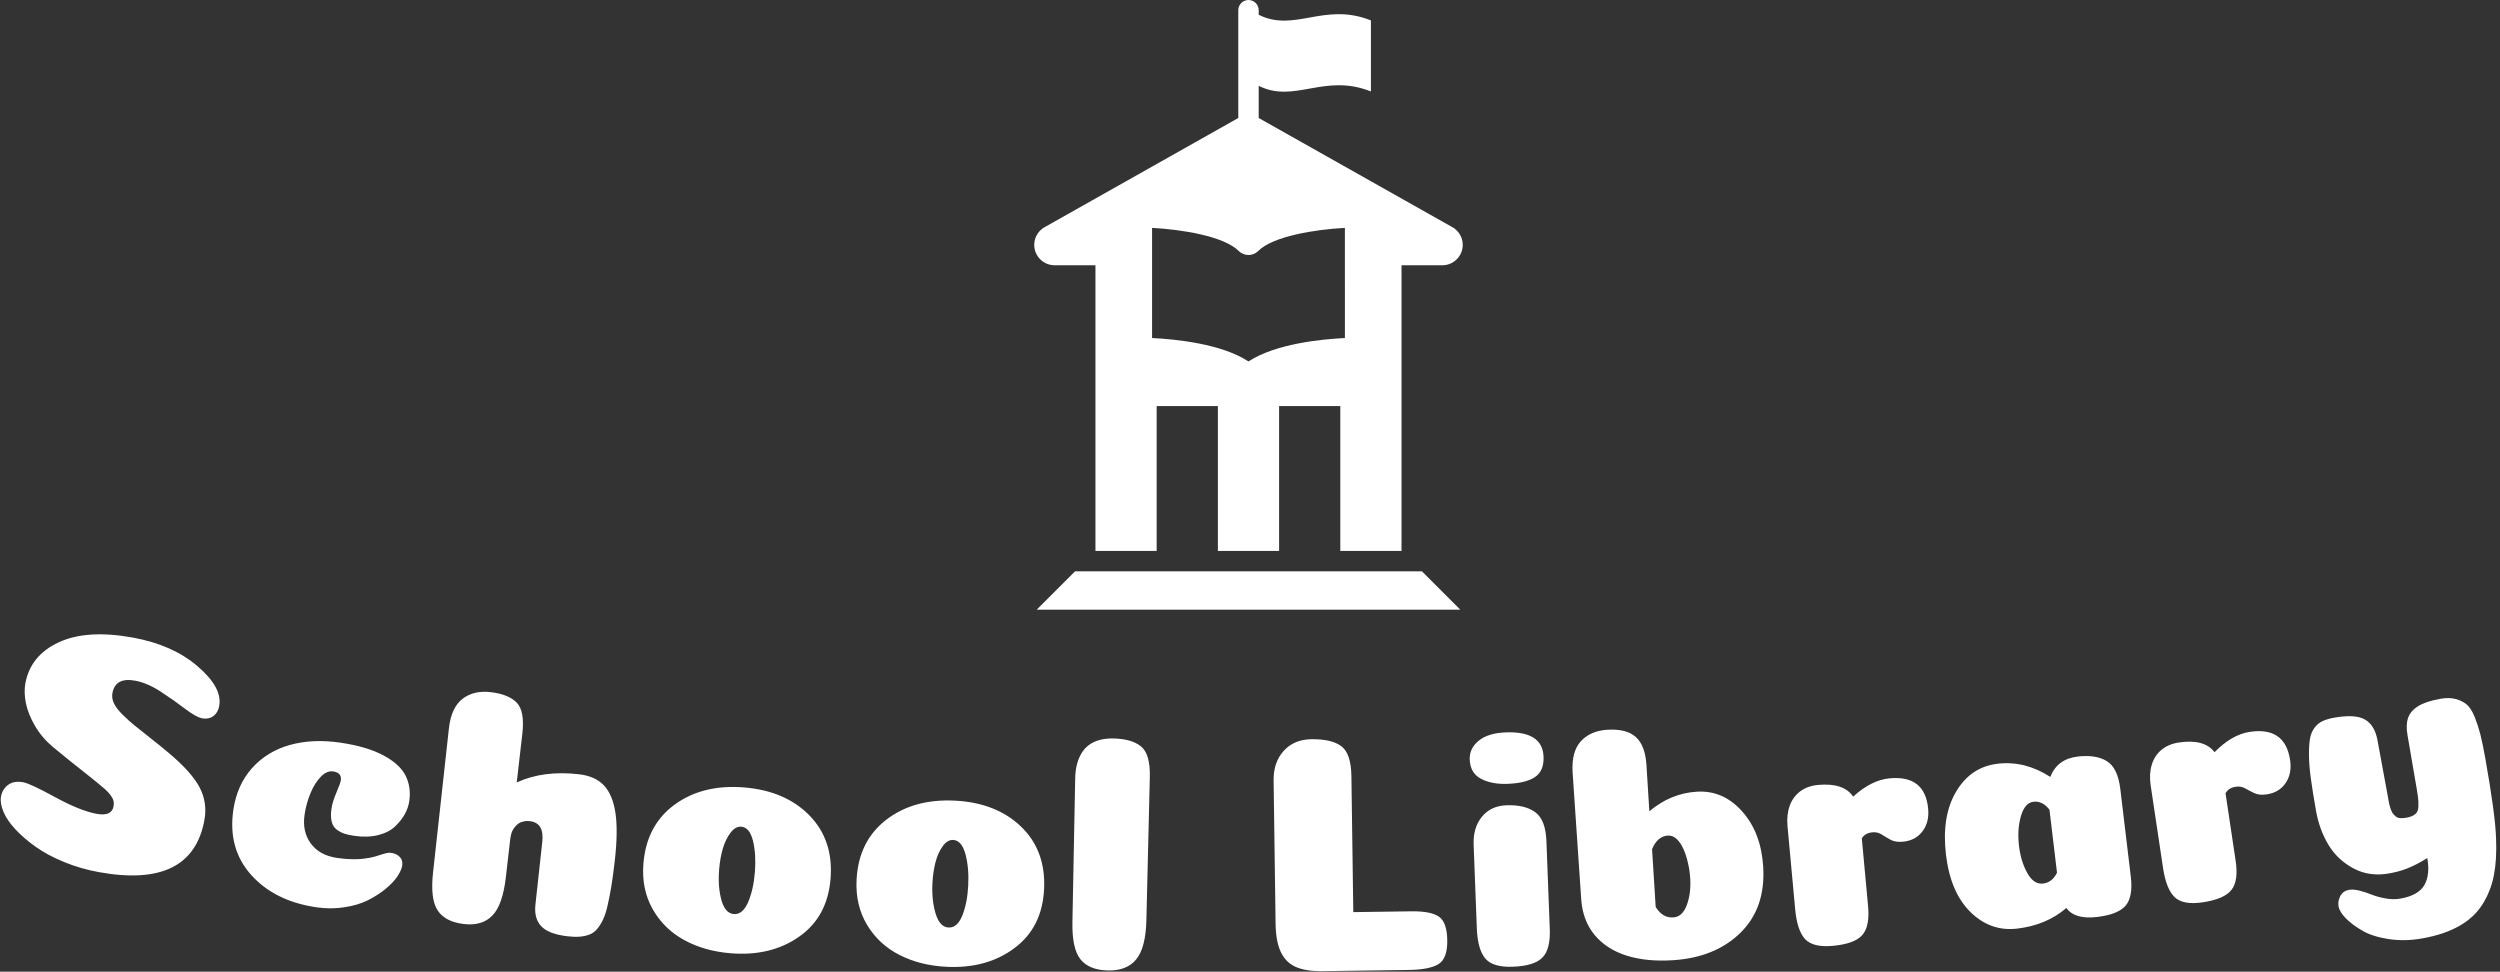 <svg xmlns="http://www.w3.org/2000/svg" version="1.1" xmlns:xlink="http://www.w3.org/1999/xlink" xmlns:svgjs="http://svgjs.dev/svgjs" width="1500" height="583" viewBox="0 0 1500 583"><rect x="0" y="0" width="1500" height="583" fill="#333333" stroke="none"/><g transform="matrix(1,0,0,1,-0.909,-0.146)"><svg viewBox="0 0 396 154" data-background-color="#ffffff" preserveAspectRatio="xMidYMid meet" height="583" width="1500" xmlns="http://www.w3.org/2000/svg" xmlns:xlink="http://www.w3.org/1999/xlink"><g id="tight-bounds" transform="matrix(1,0,0,1,0.24,0.039)"><svg viewBox="0 0 395.52 153.923" height="153.923" width="395.52"><g><svg viewBox="0 0 395.52 153.923" height="153.923" width="395.52"><g transform="matrix(1,0,0,1,0,100.536)"><svg viewBox="0 0 395.52 53.387" height="53.387" width="395.52"><g id="textblocktransform"><svg viewBox="0 0 395.52 53.387" height="53.387" width="395.52" id="textblock"><g><svg viewBox="0 0 395.52 53.387" height="53.387" width="395.52"><g transform="matrix(1,0,0,1,0,0)"><svg width="395.52" viewBox="1.37 -19.608 365.405 49.322" height="53.387" data-palette-color="#ffffff"><path d="M20.717-19.134v0c3.87 0.702 7.025 2.097 9.465 4.186 2.446 2.09 3.507 4.031 3.182 5.821v0c-0.089 0.492-0.27 0.889-0.541 1.193-0.272 0.303-0.575 0.499-0.91 0.587-0.341 0.087-0.689 0.099-1.043 0.034v0c-0.584-0.106-1.409-0.564-2.474-1.373-1.065-0.816-2.257-1.656-3.578-2.519-1.321-0.863-2.584-1.404-3.791-1.623v0c-1.915-0.347-3.015 0.263-3.3 1.831v0c-0.088 0.485-0.018 0.976 0.211 1.471 0.229 0.495 0.641 1.041 1.237 1.637 0.597 0.596 1.187 1.13 1.773 1.602 0.591 0.48 1.398 1.124 2.424 1.934 1.033 0.804 1.898 1.506 2.596 2.107v0c2.246 1.884 3.756 3.571 4.529 5.059 0.775 1.482 1.008 3.069 0.702 4.762v0c-1.222 6.737-6.372 9.282-15.45 7.636v0c-1.791-0.325-3.493-0.82-5.107-1.486-1.608-0.658-2.986-1.395-4.132-2.212-1.147-0.811-2.138-1.661-2.972-2.552-0.828-0.889-1.417-1.751-1.767-2.587-0.356-0.837-0.475-1.584-0.356-2.239v0c0.13-0.715 0.476-1.282 1.04-1.702 0.564-0.419 1.302-0.546 2.214-0.381v0c0.682 0.124 2.247 0.855 4.694 2.193 2.448 1.332 4.47 2.142 6.063 2.431v0c1.463 0.265 2.285-0.104 2.468-1.107v0c0.054-0.295 0.047-0.574-0.021-0.838-0.074-0.264-0.226-0.546-0.457-0.845-0.231-0.293-0.499-0.575-0.802-0.846-0.303-0.272-0.727-0.626-1.27-1.064-0.544-0.437-1.085-0.871-1.624-1.301-0.544-0.437-1.258-1.004-2.141-1.699-0.882-0.702-1.732-1.395-2.55-2.079v0c-1.077-0.9-1.956-1.933-2.64-3.1-0.676-1.166-1.121-2.28-1.335-3.342-0.207-1.061-0.234-2.014-0.08-2.86v0c0.496-2.735 2.121-4.744 4.873-6.028 2.753-1.283 6.376-1.517 10.87-0.701zM51.167 1.78v0c0.111-0.752-0.26-1.19-1.111-1.316v0c-0.627-0.092-1.234 0.169-1.823 0.783-0.596 0.613-1.098 1.415-1.506 2.407-0.416 0.997-0.706 2.049-0.868 3.157v0c-0.24 1.636 0.063 3.035 0.909 4.197 0.853 1.163 2.131 1.87 3.832 2.12v0c1.669 0.245 3.136 0.259 4.401 0.041v0c0.514-0.059 1.147-0.215 1.899-0.469 0.759-0.259 1.287-0.367 1.584-0.323v0c0.455 0.067 0.819 0.205 1.091 0.413 0.266 0.208 0.441 0.435 0.526 0.684 0.079 0.241 0.099 0.493 0.061 0.756v0c-0.067 0.455-0.304 0.99-0.711 1.604-0.406 0.607-0.988 1.223-1.747 1.846-0.765 0.622-1.625 1.173-2.578 1.652-0.96 0.479-2.105 0.819-3.435 1.022-1.338 0.208-2.709 0.208-4.114 0.001v0c-4.056-0.596-7.234-2.175-9.532-4.736-2.299-2.562-3.169-5.739-2.612-9.532v0c0.357-2.427 1.265-4.46 2.726-6.098 1.467-1.637 3.315-2.771 5.543-3.4 2.228-0.623 4.7-0.734 7.418-0.335v0c2.586 0.38 4.678 0.998 6.277 1.853 1.593 0.854 2.674 1.839 3.245 2.953 0.57 1.121 0.751 2.385 0.545 3.79v0c-0.092 0.627-0.308 1.248-0.648 1.865-0.34 0.617-0.812 1.215-1.416 1.793-0.605 0.585-1.429 1.01-2.472 1.275-1.043 0.264-2.217 0.301-3.523 0.108v0c-0.587-0.086-1.064-0.19-1.43-0.311-0.366-0.121-0.738-0.317-1.116-0.589-0.377-0.278-0.628-0.675-0.755-1.192-0.125-0.524-0.132-1.162-0.022-1.914v0c0.096-0.653 0.334-1.427 0.715-2.32 0.388-0.9 0.604-1.495 0.647-1.785zM79.669 19.916l0.996-9.116c0.215-1.874-0.399-2.894-1.843-3.06v0c-0.265-0.03-0.507-0.025-0.726 0.017-0.226 0.041-0.434 0.101-0.625 0.18-0.189 0.072-0.368 0.193-0.535 0.361-0.173 0.161-0.328 0.342-0.464 0.541-0.144 0.198-0.256 0.444-0.337 0.736-0.081 0.293-0.141 0.618-0.182 0.976v0l-0.623 5.424c-0.31 2.696-0.966 4.56-1.971 5.592-0.998 1.033-2.384 1.447-4.159 1.243v0c-1.841-0.211-3.13-0.883-3.865-2.014-0.736-1.131-0.953-3.012-0.651-5.641v0l2.312-21.013c0.233-2.033 0.898-3.47 1.995-4.311 1.096-0.84 2.466-1.166 4.108-0.977v0c1.742 0.2 3.015 0.712 3.82 1.535 0.805 0.824 1.08 2.338 0.827 4.544v0l-0.82 7.143c2.6-1.198 5.639-1.597 9.116-1.198v0c1.583 0.182 2.802 0.728 3.657 1.638 0.861 0.918 1.423 2.274 1.687 4.069 0.257 1.794 0.223 4.102-0.1 6.924v0c-0.167 1.45-0.333 2.696-0.5 3.737-0.174 1.047-0.361 2.002-0.561 2.865-0.192 0.857-0.42 1.552-0.682 2.086-0.263 0.54-0.55 0.99-0.86 1.351-0.304 0.368-0.673 0.634-1.108 0.799-0.435 0.165-0.907 0.268-1.415 0.31-0.502 0.043-1.097 0.025-1.785-0.054v0c-1.841-0.211-3.127-0.701-3.858-1.47-0.725-0.761-1.007-1.834-0.848-3.217zM111.797 15.228v0c0.139-1.714 0.049-3.24-0.27-4.577-0.327-1.331-0.902-2.03-1.725-2.097v0c-0.558-0.045-1.077 0.244-1.556 0.867-0.485 0.623-0.867 1.404-1.144 2.345-0.271 0.941-0.45 1.953-0.538 3.037v0c-0.137 1.681-0.027 3.175 0.328 4.481 0.362 1.307 0.968 1.995 1.819 2.064 0.857 0.07 1.553-0.502 2.086-1.716 0.527-1.221 0.861-2.689 1-4.404zM108.244 27.089v0c-2.565-0.209-4.84-0.858-6.824-1.949-1.985-1.091-3.523-2.611-4.616-4.56-1.086-1.948-1.528-4.158-1.327-6.629v0c0.305-3.754 1.834-6.633 4.585-8.637 2.751-1.997 6.136-2.832 10.157-2.505 4.027 0.328 7.219 1.698 9.578 4.11 2.358 2.419 3.385 5.506 3.08 9.26v0c-0.303 3.728-1.837 6.556-4.603 8.485-2.759 1.936-6.103 2.744-10.03 2.425zM143.039 17.102v0c0.083-1.718-0.057-3.24-0.42-4.566-0.37-1.319-0.968-1.999-1.794-2.039v0c-0.559-0.027-1.068 0.279-1.526 0.918-0.465 0.638-0.82 1.432-1.066 2.381-0.239 0.95-0.385 1.967-0.438 3.053v0c-0.081 1.685 0.077 3.174 0.476 4.468 0.405 1.294 1.033 1.962 1.885 2.003 0.859 0.041 1.535-0.553 2.029-1.784 0.487-1.238 0.772-2.716 0.854-4.434zM139.879 29.073v0c-2.57-0.124-4.865-0.699-6.885-1.724-2.02-1.025-3.607-2.493-4.764-4.404-1.149-1.911-1.664-4.105-1.544-6.583v0c0.182-3.762 1.614-6.69 4.298-8.783 2.684-2.086 6.04-3.032 10.069-2.838 4.035 0.195 7.271 1.459 9.708 3.793 2.437 2.34 3.564 5.391 3.383 9.154v0c-0.18 3.736-1.621 6.613-4.321 8.631-2.694 2.026-6.009 2.944-9.944 2.754zM169.625 1.277l-0.503 20.974c-0.064 2.679-0.557 4.585-1.478 5.716-0.921 1.138-2.308 1.685-4.161 1.641v0c-1.853-0.044-3.197-0.597-4.031-1.657-0.835-1.067-1.22-2.92-1.157-5.56v0l0.403-20.936c0.021-0.86 0.129-1.617 0.324-2.273 0.202-0.655 0.466-1.212 0.791-1.671 0.324-0.452 0.72-0.823 1.187-1.112 0.474-0.282 0.985-0.483 1.535-0.604 0.55-0.12 1.138-0.173 1.764-0.157v0c1.819 0.044 3.174 0.44 4.063 1.188 0.896 0.748 1.317 2.232 1.263 4.451zM207.526 29.534l-12.948 0.179c-1.52-0.012-2.747-0.235-3.68-0.669-0.933-0.434-1.636-1.161-2.11-2.181-0.474-1.014-0.723-2.38-0.747-4.1v0l-0.29-20.988c-0.024-1.753 0.466-3.19 1.47-4.311 1.011-1.121 2.36-1.693 4.047-1.716v0c1.986-0.027 3.455 0.316 4.404 1.029 0.95 0.714 1.44 2.18 1.471 4.4v0l0.275 19.888 8.49-0.117c1.913-0.026 3.264 0.235 4.051 0.784 0.788 0.549 1.194 1.7 1.218 3.453v0c0.025 1.786-0.406 2.953-1.292 3.499-0.886 0.539-2.339 0.822-4.359 0.85zM216.465-1.279v0c-0.041-1.086 0.397-2.003 1.316-2.752 0.912-0.749 2.228-1.156 3.947-1.221v0c3.604-0.137 5.454 1.05 5.549 3.561v0c0.053 1.392-0.366 2.386-1.257 2.98-0.885 0.594-2.22 0.925-4.005 0.994v0c-1.552 0.059-2.853-0.188-3.901-0.743-1.048-0.554-1.598-1.494-1.649-2.819zM227.697 10.652l0.491 12.891c0.076 1.985-0.285 3.38-1.082 4.184-0.796 0.811-2.237 1.256-4.322 1.336v0c-1.945 0.074-3.292-0.328-4.039-1.208-0.748-0.886-1.161-2.368-1.24-4.446v0l-0.464-12.201c-0.064-1.685 0.341-3.055 1.214-4.109 0.867-1.06 2.06-1.62 3.579-1.677v0c1.785-0.068 3.189 0.266 4.211 1 1.022 0.742 1.573 2.152 1.652 4.23zM242.344-0.475l0.424 6.776c2.081-1.753 4.393-2.71 6.935-2.868v0c2.575-0.161 4.789 0.796 6.642 2.871 1.853 2.068 2.883 4.769 3.092 8.102v0c0.252 4.025-0.856 7.251-3.323 9.677-2.467 2.425-5.779 3.768-9.938 4.028v0c-2.542 0.159-4.783-0.065-6.725-0.671-1.949-0.613-3.504-1.611-4.666-2.995-1.162-1.383-1.824-3.099-1.985-5.146v0l-1.267-18.657c-0.128-2.043 0.274-3.574 1.205-4.595 0.931-1.02 2.222-1.582 3.873-1.685v0c1.85-0.116 3.238 0.235 4.163 1.052 0.927 0.824 1.45 2.194 1.57 4.111zM243.695 20.311v0c0.669 1.087 1.529 1.598 2.58 1.532v0c0.892-0.056 1.552-0.662 1.981-1.818 0.422-1.155 0.588-2.458 0.497-3.908v0c-0.05-0.792-0.165-1.563-0.345-2.313-0.174-0.751-0.396-1.425-0.668-2.022-0.271-0.598-0.598-1.075-0.981-1.432-0.39-0.356-0.817-0.52-1.283-0.491v0c-1.018 0.064-1.788 0.726-2.311 1.988v0c0.027 0.426 0.103 1.653 0.231 3.683 0.127 2.029 0.227 3.623 0.299 4.781zM273.878 10.267l0.917 9.927c0.183 1.978-0.102 3.39-0.855 4.237-0.751 0.853-2.183 1.376-4.294 1.571v0c-1.938 0.179-3.298-0.151-4.078-0.99-0.774-0.846-1.257-2.304-1.448-4.375v0l-1.122-12.158c-0.103-1.115 0.006-2.113 0.327-2.993 0.314-0.873 0.829-1.576 1.542-2.111 0.715-0.528 1.583-0.839 2.605-0.933v0c2.503-0.231 4.216 0.341 5.14 1.715v0c1.778-1.624 3.557-2.518 5.336-2.682v0c3.459-0.319 5.34 1.168 5.644 4.461v0c0.121 1.314-0.158 2.418-0.84 3.311-0.681 0.893-1.632 1.396-2.853 1.508v0c-0.724 0.067-1.321-0.025-1.793-0.276-0.472-0.258-0.911-0.518-1.318-0.782-0.405-0.257-0.857-0.363-1.354-0.317v0c-0.724 0.067-1.242 0.362-1.556 0.887zM296.64 23.477v0c-2.595 0.311-4.873-0.491-6.834-2.404-1.961-1.914-3.162-4.711-3.603-8.391v0c-0.448-3.74 0.043-6.82 1.472-9.241 1.422-2.42 3.448-3.787 6.075-4.101v0c2.661-0.319 5.236 0.323 7.724 1.925v0c0.69-1.748 2.022-2.74 3.995-2.976v0c1.774-0.212 3.197 0.007 4.268 0.658 1.079 0.656 1.742 2.017 1.989 4.082v0l1.534 12.809c0.236 1.973-0.01 3.392-0.739 4.258-0.728 0.873-2.125 1.433-4.19 1.68v0c-2.171 0.26-3.674-0.178-4.508-1.314v0c-1.929 1.668-4.323 2.673-7.183 3.015zM302.458 15.288l-1.103-9.214c-0.677-0.886-1.459-1.276-2.346-1.17v0c-0.847 0.101-1.461 0.809-1.84 2.124-0.374 1.307-0.465 2.765-0.272 4.373v0c0.181 1.509 0.587 2.827 1.218 3.953 0.638 1.125 1.401 1.635 2.288 1.529v0c0.913-0.109 1.598-0.641 2.055-1.595zM327.137 3.678l1.477 9.86c0.294 1.965 0.09 3.391-0.613 4.278-0.702 0.894-2.101 1.498-4.198 1.812v0c-1.925 0.288-3.301 0.036-4.127-0.757-0.821-0.801-1.386-2.229-1.694-4.286v0l-1.809-12.076c-0.166-1.108-0.114-2.11 0.156-3.006 0.265-0.889 0.738-1.621 1.421-2.195 0.683-0.568 1.533-0.927 2.548-1.079v0c2.486-0.372 4.228 0.101 5.228 1.421v0c1.683-1.722 3.409-2.715 5.176-2.98v0c3.435-0.515 5.397 0.863 5.887 4.134v0c0.196 1.305-0.021 2.423-0.65 3.353-0.629 0.93-1.55 1.486-2.764 1.668v0c-0.719 0.108-1.321 0.05-1.805-0.174-0.486-0.231-0.939-0.466-1.36-0.707-0.419-0.234-0.876-0.314-1.371-0.239v0c-0.719 0.108-1.219 0.432-1.502 0.973zM365.16-1.518v0c0.99 5.566 1.518 9.487 1.584 11.765v0c0.09 2.029-0.012 3.818-0.305 5.366-0.293 1.549-0.846 2.974-1.657 4.276-0.811 1.302-1.949 2.368-3.413 3.197-1.463 0.836-3.268 1.444-5.414 1.826v0c-1.726 0.307-3.376 0.34-4.95 0.098-1.573-0.242-2.855-0.654-3.845-1.236-0.996-0.575-1.8-1.176-2.414-1.805-0.614-0.636-0.967-1.213-1.059-1.731-0.092-0.519-0.007-1.028 0.256-1.529 0.263-0.5 0.687-0.803 1.271-0.906v0c0.427-0.076 0.945-0.036 1.555 0.119 0.618 0.161 1.218 0.359 1.802 0.594 0.576 0.229 1.245 0.412 2.007 0.547 0.762 0.135 1.485 0.142 2.167 0.021v0c1.759-0.313 2.928-0.974 3.507-1.985 0.572-1.009 0.714-2.328 0.424-3.955v0c-0.51 0.328-1.011 0.617-1.502 0.866-0.496 0.257-0.978 0.479-1.446 0.664-0.468 0.185-0.919 0.333-1.353 0.444-0.434 0.111-0.864 0.204-1.291 0.28v0c-1.923 0.342-3.663 0.096-5.22-0.738-1.557-0.834-2.777-1.984-3.661-3.452-0.885-1.474-1.49-3.124-1.814-4.949v0c-0.323-1.818-0.572-3.369-0.746-4.651-0.179-1.275-0.276-2.426-0.289-3.453-0.012-1.02 0.035-1.841 0.141-2.463 0.106-0.622 0.323-1.154 0.65-1.598 0.321-0.443 0.716-0.774 1.185-0.993 0.462-0.218 1.035-0.387 1.717-0.508v0c2.054-0.365 3.557-0.274 4.508 0.275 0.958 0.554 1.571 1.579 1.837 3.076v0l1.448 7.857c0.092 0.519 0.16 0.903 0.205 1.152 0.043 0.243 0.119 0.537 0.228 0.884 0.117 0.352 0.229 0.603 0.337 0.753 0.107 0.144 0.252 0.294 0.436 0.45 0.176 0.152 0.391 0.239 0.645 0.261 0.255 0.022 0.562 0.002 0.924-0.062v0c0.978-0.174 1.541-0.552 1.687-1.133 0.147-0.581 0.094-1.588-0.16-3.019v0l-1.359-7.924c-0.179-1.004-0.153-1.848 0.078-2.533 0.232-0.678 0.725-1.253 1.481-1.726 0.757-0.466 1.837-0.824 3.242-1.074v0c0.847-0.151 1.593-0.141 2.239 0.028 0.653 0.168 1.199 0.44 1.638 0.816 0.433 0.377 0.818 0.982 1.156 1.816 0.33 0.828 0.606 1.676 0.828 2.544 0.222 0.868 0.46 2.017 0.715 3.448z" opacity="1" transform="matrix(1,0,0,1,0,0)" fill="#ffffff" class="wordmark-text-0" data-fill-palette-color="primary" id="text-0"></path></svg></g></svg></g></svg></g></svg></g><g transform="matrix(1,0,0,1,163.803,0)"><svg viewBox="0 0 67.914 96.63" height="96.63" width="67.914"><g><svg xmlns="http://www.w3.org/2000/svg" xmlns:xlink="http://www.w3.org/1999/xlink" version="1.1" x="0" y="0" viewBox="0 0 58.334 83" enable-background="new 0 0 58.334 83.332" xml:space="preserve" width="67.914" height="96.63" class="icon-icon-0" data-fill-palette-color="accent" id="icon-0"><polygon points="52.778,77.777 5.556,77.777 0,83.332 58.334,83.332 " fill="#ffffff" data-fill-palette-color="accent"></polygon><path d="M57.179 31.088l0.002-0.006-0.041-0.027c-0.023-0.016-0.049-0.031-0.072-0.047L30.556 16.062v-4.378c4.895 2.449 8.926-1.771 15.278 0.768V2.778C39.479 0.239 35.449 4.459 30.556 2.01V1.389C30.556 0.621 29.935 0 29.167 0c-0.768 0-1.389 0.621-1.389 1.389v14.673L1.268 31.008c-0.024 0.016-0.049 0.031-0.073 0.047l-0.04 0.027 0.002 0.006C0.459 31.592 0 32.406 0 33.334c0 1.533 1.244 2.777 2.778 2.777h5.556v4.166l0 0V75h8.333V55.277H25V75h8.334V55.277h8.333V75H50V40.277l0 0v-4.166h5.556c1.534 0 2.778-1.244 2.778-2.777C58.334 32.406 57.875 31.592 57.179 31.088zM42.292 46.018c-3.18 0.154-9.427 0.768-13.125 3.186-3.698-2.419-9.942-3.031-13.125-3.186V31.022c4.126 0.221 9.799 1.146 11.797 3.145 0.733 0.733 1.921 0.733 2.652 0 1.999-1.999 7.671-2.923 11.799-3.145L42.292 46.018 42.292 46.018z" fill="#ffffff" data-fill-palette-color="accent"></path></svg></g></svg></g><g></g></svg></g><defs></defs></svg><rect width="395.52" height="153.923" fill="none" stroke="none" visibility="hidden"></rect></g></svg></g></svg>
